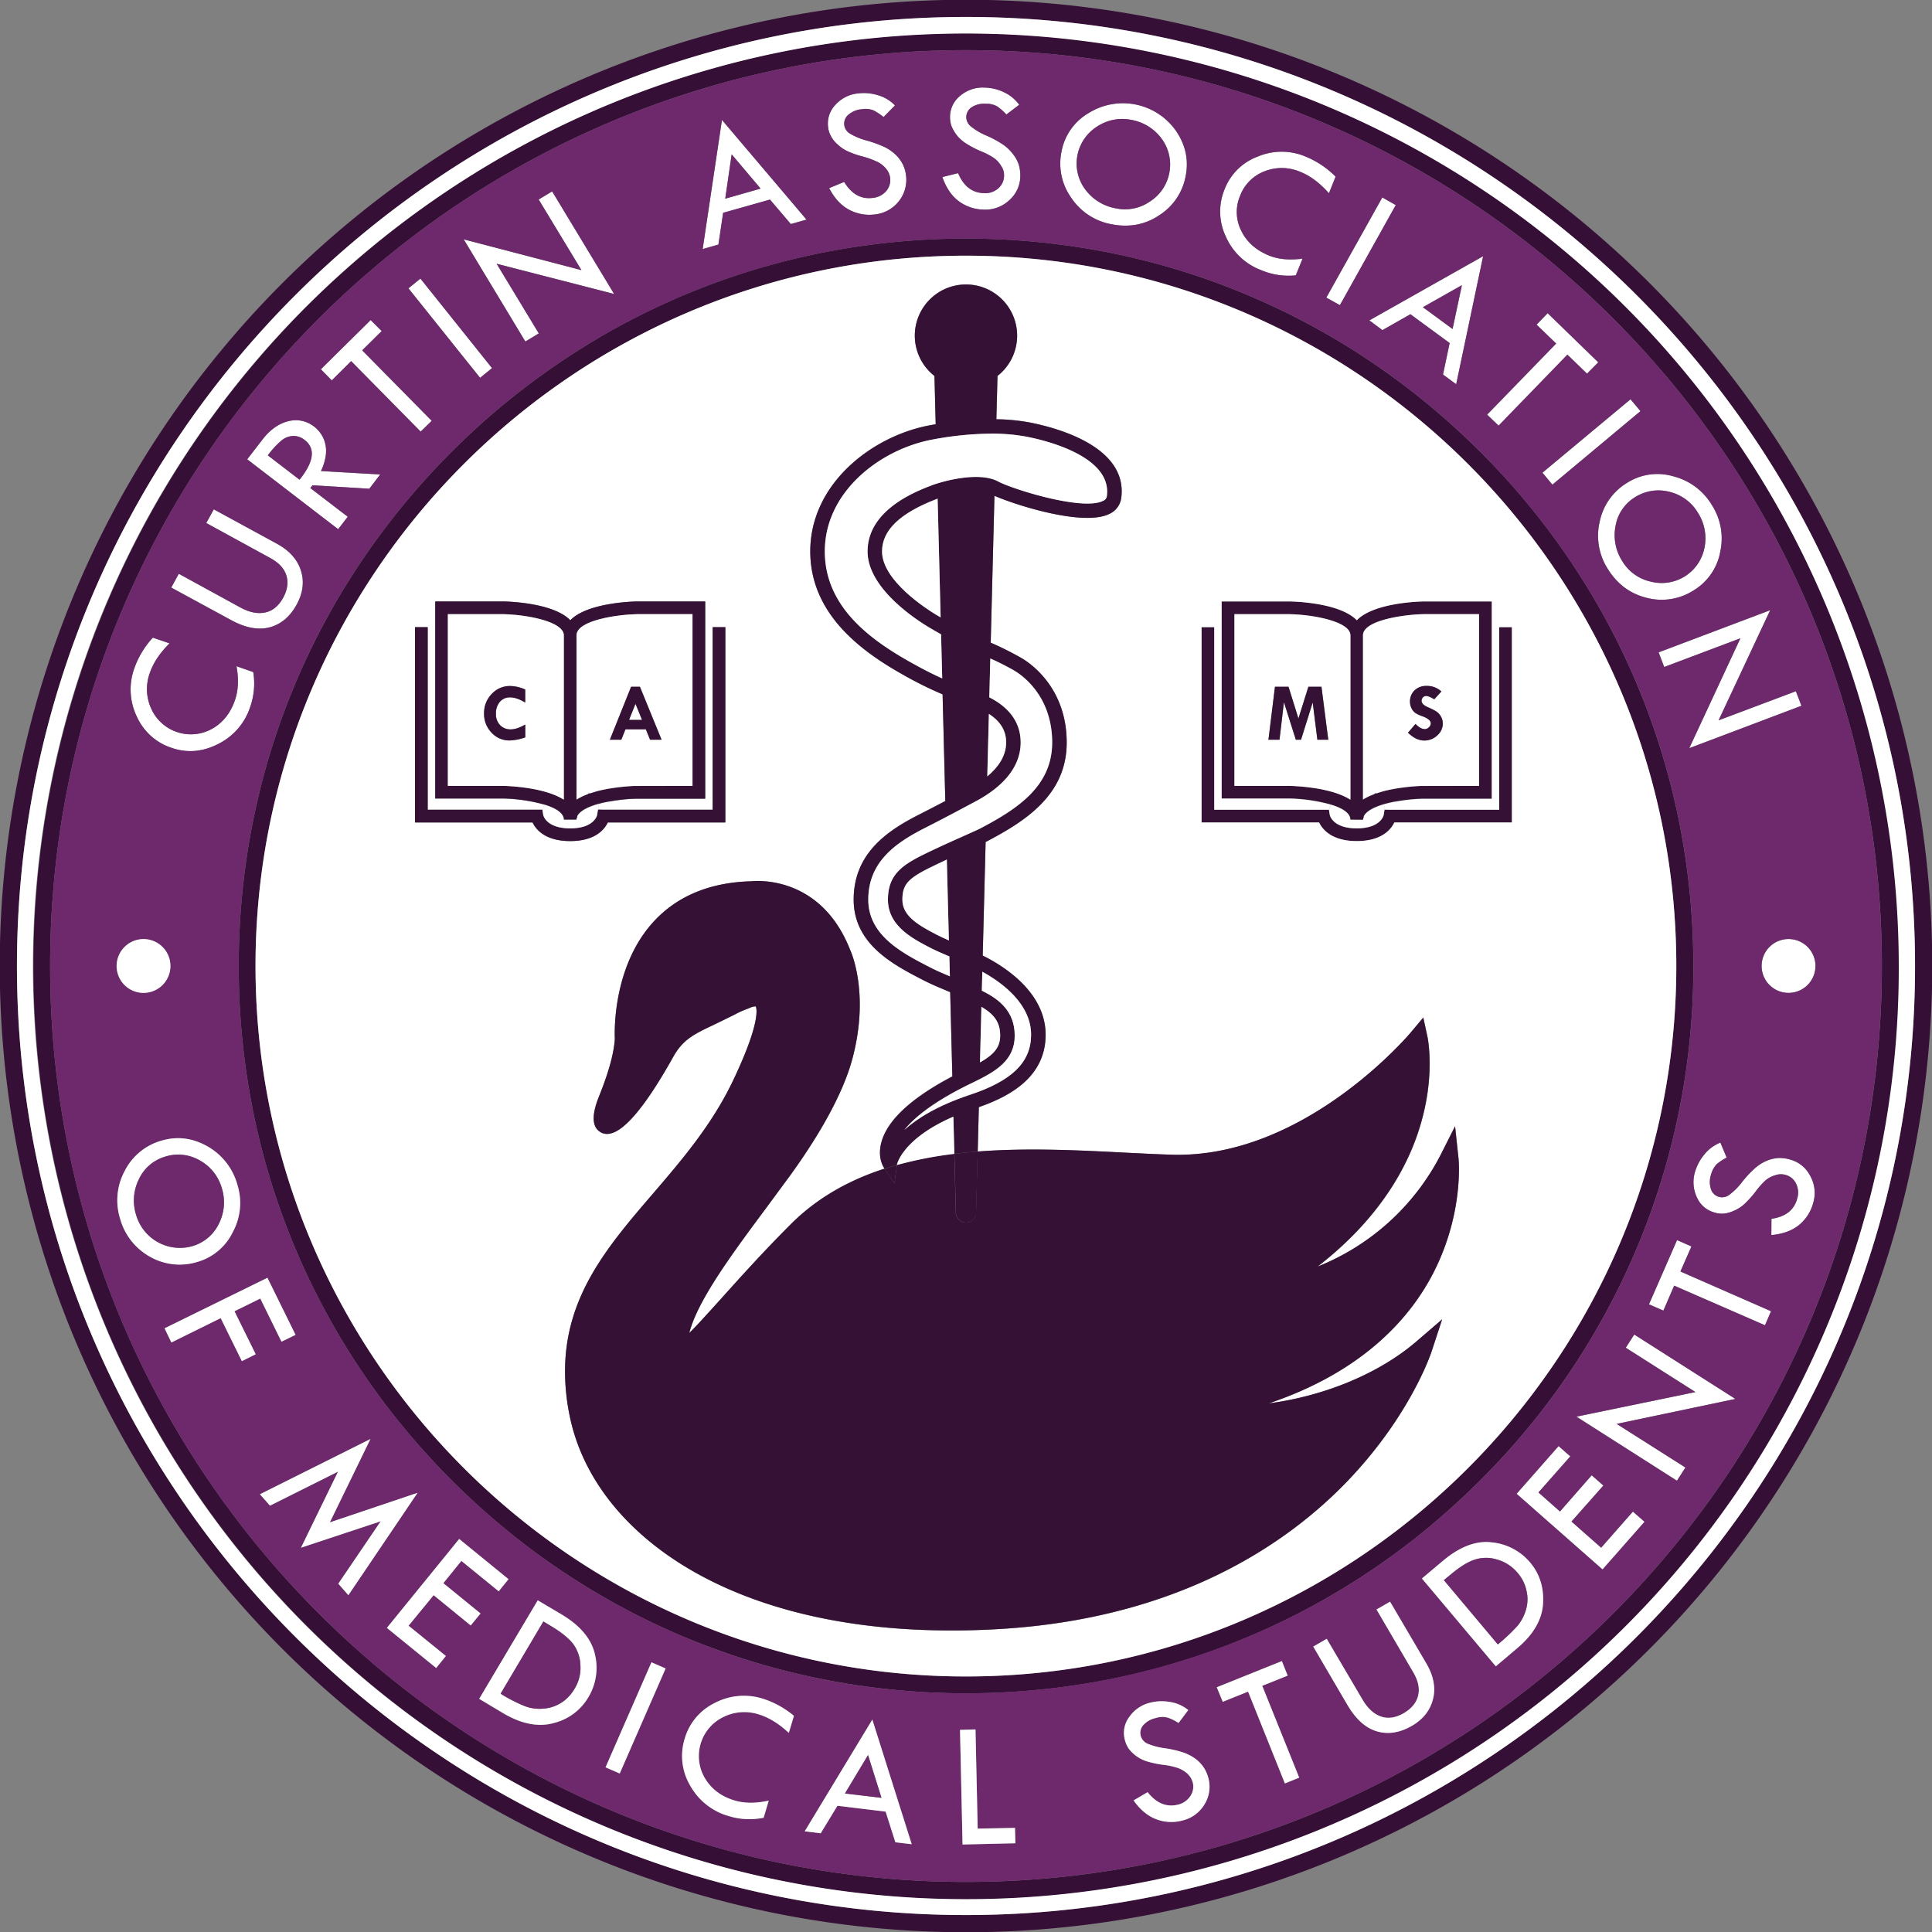 <svg id="Layer_1" data-name="Layer 1" xmlns="http://www.w3.org/2000/svg" viewBox="0 0 990.06 990.06"><rect x="0" y="0" width="990.06" height="990.06" fill="#808080" stroke="none"/><defs><style>.cls-1{fill:#fff;}.cls-2{fill:#360f37;}.cls-3{fill:#6d296c;}.cls-4{fill:#351235;}</style></defs><path class="cls-1" d="M134.76,349.38a36.42,36.42,0,0,1-1.56,17.82,32.38,32.38,0,0,1-16.32,19c-7.95,4.1-16,4.85-24.15,2A29.58,29.58,0,0,1,75,372a31.88,31.88,0,0,1-1.11-24.71,45.41,45.41,0,0,1,9.43-15.58l8.57,2.92c-5,5-8.32,10-10.06,15a24.18,24.18,0,0,0,.68,18.5,22.28,22.28,0,0,0,30.92,10.43c5.65-3.1,9.68-8.07,12-14.9,1.68-4.9,2-10.68.75-17.32Z" transform="translate(-4.97 -4.97)"/><path class="cls-1" d="M159.15,297.3c1.8,5.65,1.12,11.48-2.17,17.5s-7.95,10-13.78,11.61-12.54.31-20-3.79L92.73,306.05,96.58,299l31.66,17.32c4.72,2.55,8.94,3.36,12.72,2.49s6.83-3.36,9.07-7.45,2.79-7.89,1.67-11.55-3.85-6.46-8.13-8.82L110.67,273l3.85-7.07,32.4,17.69C153.26,287.12,157.35,291.59,159.15,297.3Z" transform="translate(-4.97 -4.97)"/><path class="cls-1" d="M199.81,248.13l-5.58,7.32-29.12-1.8L164,255.08l19.18,14.72-4.91,6.39-46.62-35.82,7.82-10.12c3.85-5,8.2-8.13,13.1-9.37a15.09,15.09,0,0,1,13.29,2.67,15.44,15.44,0,0,1,5.9,9.37c.8,3.85.06,8.38-2.3,13.47Zm-41.34,2.67c7.39-9.19,8.26-16,2.67-20.3a8.94,8.94,0,0,0-6.15-2.11,10,10,0,0,0-5.89,2.42,45.09,45.09,0,0,0-6.89,7.51Z" transform="translate(-4.97 -4.97)"/><polygon class="cls-1" points="185.6 179.53 221.23 215.66 215.58 221.18 179.95 185.05 170.01 194.92 164.43 189.21 189.94 164.01 195.59 169.66 185.6 179.53"/><polygon class="cls-1" points="215.45 142.78 252.14 188.65 246 193.62 209.31 147.74 215.45 142.78"/><polygon class="cls-1" points="282.94 98.08 314.72 150.66 254.5 135.14 276.11 170.84 269.22 175 237.62 122.66 297.96 138.43 276.04 102.24 282.94 98.08"/><path class="cls-1" d="M374.94,66.42l43.33,51.09-8.07,2.3-10.68-12.54-24,6.77-2.42,16.26-8.07,2.3Zm19.8,35.2L379.91,84.05l-3.29,22.72Z" transform="translate(-4.97 -4.97)"/><path class="cls-1" d="M469.3,95.17a16.47,16.47,0,0,1-3.79,13,18,18,0,0,1-12.16,6.65,22,22,0,0,1-13.41-2.49c-4-2.17-7.45-5.9-10.06-11l7.7-3.16c3.72,6.14,8.57,8.94,14.53,8.19A10.27,10.27,0,0,0,459,103a8.67,8.67,0,0,0,2.11-7,9,9,0,0,0-2.05-4.59A13.39,13.39,0,0,0,454.77,88a44.59,44.59,0,0,0-7.51-2.73,44.86,44.86,0,0,1-8-2.79,18.93,18.93,0,0,1-5-3.41,14.26,14.26,0,0,1-3.42-4.29A12,12,0,0,1,429.32,70a13.88,13.88,0,0,1,3.79-11.3,18.07,18.07,0,0,1,11.67-5.83,24.5,24.5,0,0,1,9.87.87A19.35,19.35,0,0,1,463.59,59l-5.84,5.89a30,30,0,0,0-5.15-3.41,11.52,11.52,0,0,0-6.14-.56,11.88,11.88,0,0,0-6.71,2.79,5.9,5.9,0,0,0,.81,9.69,33.14,33.14,0,0,0,8.5,3.54,60.92,60.92,0,0,1,9.25,3.41,22.12,22.12,0,0,1,5.71,4,18.36,18.36,0,0,1,3.67,5A16.5,16.5,0,0,1,469.3,95.17Z" transform="translate(-4.97 -4.97)"/><path class="cls-1" d="M527,89.27a19.64,19.64,0,0,1,.8,6,16.47,16.47,0,0,1-5.65,12.29,17.94,17.94,0,0,1-13,4.84,22.26,22.26,0,0,1-12.92-4.34c-3.72-2.8-6.45-6.89-8.38-12.36l8.07-2c2.8,6.64,7.2,10.11,13.23,10.24a10,10,0,0,0,7.32-2.42,8.65,8.65,0,0,0,3-6.52,8.36,8.36,0,0,0-1.42-4.84,13.8,13.8,0,0,0-3.67-4.1,36.28,36.28,0,0,0-7.07-3.72,56.18,56.18,0,0,1-7.52-4,19.37,19.37,0,0,1-4.53-4.09,20.72,20.72,0,0,1-2.73-4.72,14.15,14.15,0,0,1-.74-5,13.89,13.89,0,0,1,5.34-10.62,17.78,17.78,0,0,1,12.41-4.09,24,24,0,0,1,9.69,2.29,20,20,0,0,1,8,6.52l-6.58,5a28.41,28.41,0,0,0-4.59-4.1,11.09,11.09,0,0,0-6-1.42,11.62,11.62,0,0,0-7.08,1.73,6,6,0,0,0-2.85,5,6.09,6.09,0,0,0,2.23,4.78,32.29,32.29,0,0,0,7.89,4.72,52.05,52.05,0,0,1,8.75,4.72,21.64,21.64,0,0,1,5,4.78A17.93,17.93,0,0,1,527,89.27Z" transform="translate(-4.97 -4.97)"/><path class="cls-1" d="M607.55,72c5,7.26,6.64,15,5,23.22a30.28,30.28,0,0,1-13.66,20.17c-7.26,4.84-15.45,6.27-24.33,4.53a31.52,31.52,0,0,1-20.67-13.59A30.22,30.22,0,0,1,549,82.38,28.83,28.83,0,0,1,562.73,63a33.21,33.21,0,0,1,44.82,9ZM604.14,93.8a21.77,21.77,0,0,0-3.66-17.44,24.54,24.54,0,0,0-15.65-9.94,23.45,23.45,0,0,0-17.69,3.42,22.51,22.51,0,0,0-10,14.52,22.19,22.19,0,0,0,3.79,17.45,24.78,24.78,0,0,0,15.89,9.93,22.31,22.31,0,0,0,17.39-3.48A21.8,21.8,0,0,0,604.14,93.8Z" transform="translate(-4.97 -4.97)"/><path class="cls-1" d="M689.37,95.48,686,104c-4.72-5.28-9.5-8.88-14.47-10.86a24,24,0,0,0-18.5-.38,21.45,21.45,0,0,0-12.54,12.48,21.22,21.22,0,0,0,.5,17.88c2.79,5.84,7.57,10.06,14.22,12.79,4.84,2,10.55,2.48,17.26,1.61L669,146.07a35.8,35.8,0,0,1-17.57-2.61,32.19,32.19,0,0,1-18.25-17.25,29.85,29.85,0,0,1-.62-24.28,29,29,0,0,1,17.07-16.76,31.45,31.45,0,0,1,24.65.13A46.17,46.17,0,0,1,689.37,95.48Z" transform="translate(-4.97 -4.97)"/><polygon class="cls-1" points="715.26 105.09 686.64 156.37 679.68 152.52 708.37 101.18 715.26 105.09"/><path class="cls-1" d="M765,136.26,751.2,201.88l-6.76-5,3.41-16.14L727.74,166l-14.34,8.13-6.71-5Zm-15.65,37.31,4.78-22.47-20,11.3Z" transform="translate(-4.97 -4.97)"/><path class="cls-2" d="M956.13,307.31A495.16,495.16,0,0,1,43.87,692.69,495.16,495.16,0,0,1,956.13,307.31ZM986.34,500C986.34,231.83,768.17,13.66,500,13.66S13.66,231.83,13.66,500,231.83,986.34,500,986.34,986.34,768.17,986.34,500Z" transform="translate(-4.97 -4.97)"/><path class="cls-2" d="M940.48,313.93A478,478,0,0,1,162,838,478.06,478.06,0,1,1,940.48,313.93ZM969.35,500C969.35,241.18,758.78,30.67,500,30.67S30.65,241.18,30.65,500,241.22,969.37,500,969.37,969.35,758.79,969.35,500Z" transform="translate(-4.97 -4.97)"/><path class="cls-1" d="M932.66,607.63a17.73,17.73,0,0,1,1.49,13.78,21.74,21.74,0,0,1-7.45,11.49c-3.6,2.85-8.25,4.53-14,5l.06-8.32c7.14-1.06,11.55-4.41,13.17-10.25a10.54,10.54,0,0,0-.5-7.69,8.36,8.36,0,0,0-5.59-4.6,8.51,8.51,0,0,0-5.09.19,13.82,13.82,0,0,0-4.84,2.48,39.87,39.87,0,0,0-5.34,6,52.22,52.22,0,0,1-5.71,6.33,18.15,18.15,0,0,1-5.09,3.29,17,17,0,0,1-5.22,1.56,12.42,12.42,0,0,1-5-.56,13.63,13.63,0,0,1-9-7.76,18.21,18.21,0,0,1-.94-13.1,25.08,25.08,0,0,1,4.66-8.75,20.1,20.1,0,0,1,8.32-6.21l3.23,7.7a26.9,26.9,0,0,0-5.16,3.41,12.81,12.81,0,0,0-2.91,5.46,12,12,0,0,0,0,7.27,6,6,0,0,0,9.31,3,32.5,32.5,0,0,0,6.52-6.46,53.2,53.2,0,0,1,6.76-7.26,21.53,21.53,0,0,1,5.84-3.73,19.19,19.19,0,0,1,6-1.49,18.5,18.5,0,0,1,6,.75A16.31,16.31,0,0,1,932.66,607.63Z" transform="translate(-4.97 -4.97)"/><path class="cls-1" d="M921.55,486.2A13.79,13.79,0,1,1,907.71,500,13.83,13.83,0,0,1,921.55,486.2Z" transform="translate(-4.97 -4.97)"/><polygon class="cls-1" points="920.3 354.22 923.16 361.67 865.67 383.4 891.87 327.09 852.82 341.8 849.97 334.29 907.14 312.69 880.7 369.12 920.3 354.22"/><polygon class="cls-1" points="907.58 671.94 904.47 679.14 857.91 658.84 852.39 671.63 845 668.4 859.4 635.5 866.79 638.73 861.14 651.58 907.58 671.94"/><polygon class="cls-1" points="889.33 716.89 828.49 729.68 863.75 752.02 859.4 758.79 807.88 725.95 868.84 713.35 833.14 690.63 837.49 683.86 889.33 716.89"/><path class="cls-1" d="M882.32,263.9A31.59,31.59,0,0,1,886.47,288a29.24,29.24,0,0,1-13.53,19.5,30.31,30.31,0,0,1-24.09,3.85c-8.5-2.11-15.08-7-19.92-14.78a31.52,31.52,0,0,1-4.16-24.33,30.36,30.36,0,0,1,14.09-19.87,28.89,28.89,0,0,1,23.65-3.29A32.23,32.23,0,0,1,882.32,263.9Zm-3.92,21.91A24.23,24.23,0,0,0,875,267.62,23.24,23.24,0,0,0,860.46,257a22.42,22.42,0,0,0-17.5,2.67,21.51,21.51,0,0,0-10.06,14.65,24.52,24.52,0,0,0,3.48,18.31A22.55,22.55,0,0,0,850.84,303a22.33,22.33,0,0,0,27.56-17.2Z" transform="translate(-4.97 -4.97)"/><path class="cls-3" d="M875,267.62a24.23,24.23,0,0,1,3.41,18.19A22.33,22.33,0,0,1,850.84,303a22.55,22.55,0,0,1-14.46-10.37,24.52,24.52,0,0,1-3.48-18.31A21.51,21.51,0,0,1,843,259.68a22.42,22.42,0,0,1,17.5-2.67A23.24,23.24,0,0,1,875,267.62Z" transform="translate(-4.97 -4.97)"/><path class="cls-1" d="M500,13.66c268.17,0,486.34,218.17,486.34,486.34S768.17,986.34,500,986.34,13.66,768.17,13.66,500,231.83,13.66,500,13.66ZM978,500A478.15,478.15,0,0,0,59.52,313.93a478.17,478.17,0,0,0,881,372.17A474.7,474.7,0,0,0,978,500Z" transform="translate(-4.97 -4.97)"/><polygon class="cls-1" points="842.77 779.84 821.23 804.3 777.15 765.5 798.69 741.04 804.71 746.31 788.39 764.81 799.44 774.56 815.7 756 821.66 761.27 805.33 779.71 820.54 793.12 836.81 774.62 842.77 779.84"/><path class="cls-2" d="M763.53,236.46c70.4,70.4,109.19,164,109.19,263.53A370.32,370.32,0,0,1,763.53,763.57q-9.42,9.42-19.39,18.09-4,3.47-8,6.8c-1.36,1.11-2.72,2.22-4.09,3.31q-4.11,3.29-8.28,6.43t-8.44,6.18q-2.24,1.59-4.49,3.13c-1.36,1-2.73,1.87-4.11,2.79s-2.89,1.93-4.34,2.87-2.92,1.89-4.39,2.81a368.64,368.64,0,0,1-85,39.42h0c-4.33,1.36-8.67,2.65-13,3.86-2.19.61-4.38,1.19-6.58,1.76s-4.41,1.1-6.62,1.63h0q-4.43,1.05-8.87,2h0l-4.47.92a379.2,379.2,0,0,1-142.07.86q-5.16-1-10.28-2.06T410.72,862q-1.7-.4-3.39-.84-5.06-1.3-10.07-2.72h0q-6.67-1.9-13.28-4.06c-1.09-.35-2.19-.72-3.29-1.09s-2.4-.81-3.59-1.23l-3.58-1.27-2.2-.79-1.15-.43-2.75-1c-1-.38-2-.77-3-1.17h0q-2.13-.82-4.23-1.68L355.92,844c-1.4-.59-2.8-1.18-4.19-1.79s-2.77-1.21-4.16-1.83q-2.77-1.25-5.52-2.53h0q-7.85-3.68-15.53-7.73c-2.05-1.07-4.1-2.17-6.13-3.3s-4-2.26-6.05-3.41h0q-10.35-6-20.34-12.62c-.85-.56-1.69-1.13-2.54-1.71-.13-.08-.26-.16-.38-.25q-2.38-1.62-4.76-3.29-10.17-7.12-19.9-15-2.38-1.95-4.76-3.91L260,785.25l-1.62-1.38-2.82-2.43q-9.81-8.58-19.12-17.87C166,693.18,127.31,599.56,127.31,500S166,306.86,236.44,236.46q12.87-12.87,26.75-24.34c.77-.64,1.55-1.28,2.33-1.9q2.33-1.89,4.67-3.73c.78-.62,1.57-1.23,2.36-1.84q4.72-3.66,9.55-7.15c1.08-.78,2.15-1.55,3.23-2.31.92-.67,1.85-1.32,2.78-1.95l2.81-1.92c.93-.64,1.87-1.27,2.81-1.9s1.88-1.26,2.83-1.87l3.8-2.45q1.9-1.22,3.82-2.4c1.28-.8,2.56-1.59,3.85-2.35L311.9,178a2.28,2.28,0,0,1,.3-.17c1.08-.65,2.16-1.27,3.25-1.88,1.29-.75,2.59-1.49,3.9-2.2.2-.12.39-.23.59-.33,1.09-.61,2.19-1.21,3.29-1.79.37-.22.75-.42,1.12-.61s.95-.52,1.43-.76,1-.5,1.43-.75a1.16,1.16,0,0,1,.27-.14c.47-.26.94-.51,1.41-.74a1.59,1.59,0,0,1,.29-.15l2.47-1.27q2-1,4-2c.91-.45,1.83-.9,2.75-1.33.54-.27,1.09-.54,1.64-.79,1-.49,2-1,3.07-1.44l1.46-.68c.86-.39,1.72-.79,2.59-1.17s1.49-.68,2.24-1,1.45-.65,2.18-1l.07,0q2.22-1,4.45-1.9,10.2-4.26,20.65-7.92,5.22-1.83,10.5-3.49h0q5-1.56,10-3c1.12-.32,2.24-.64,3.36-.94q3.34-.92,6.72-1.78h0q3.38-.85,6.76-1.66,5.1-1.2,10.23-2.25c2.28-.47,4.57-.91,6.86-1.34a378.64,378.64,0,0,1,142.07.86c1.49.3,3,.6,4.47.92h0q4.44.94,8.87,2h0l3.32.8c2.21.55,4.4,1.12,6.59,1.7l3.3.89q3.27.92,6.53,1.88c2.18.64,4.35,1.31,6.51,2h0q2.64.84,5.26,1.71,5.24,1.75,10.42,3.65t10.32,4c2.57,1,5.13,2.1,7.68,3.19.67.28,1.33.56,2,.86l3.2,1.4c1.23.56,2.46,1.11,3.68,1.68l1,.47c1.25.58,2.51,1.16,3.75,1.76,1.41.67,2.8,1.35,4.2,2h0l4.16,2.09c1.38.71,2.77,1.42,4.14,2.14q4.14,2.17,8.21,4.44l4.07,2.3q4.05,2.32,8.05,4.76,2,1.22,4,2.46c2.64,1.65,5.27,3.35,7.88,5.07l3.9,2.61,3.87,2.67,3.77,2.66.24.17,3.64,2.65q3.78,2.79,7.52,5.69t7.17,5.7q2,1.59,3.88,3.21,3.18,2.67,6.32,5.4l2.34,2.07q2.32,2.09,4.63,4.2l2.3,2.13q2.28,2.15,4.54,4.33h0Q761.3,234.24,763.53,236.46ZM864,500c0-200.71-163.33-364-364-364S135.91,299.28,135.91,500,299.24,864.08,500,864.08,864,700.75,864,500Z" transform="translate(-4.97 -4.97)"/><polygon class="cls-1" points="835.57 204.61 840.66 210.69 795.53 248.37 790.43 242.23 835.57 204.61"/><path class="cls-3" d="M500,30.67c258.75,0,469.32,210.51,469.32,469.32S758.78,969.37,500,969.37,30.65,758.79,30.65,500,241.22,30.67,500,30.67ZM934.15,621.41a17.73,17.73,0,0,0-1.49-13.78,16.31,16.31,0,0,0-10.49-8.5,18.5,18.5,0,0,0-6-.75,19.19,19.19,0,0,0-6,1.49,21.53,21.53,0,0,0-5.84,3.73,53.2,53.2,0,0,0-6.76,7.26,32.5,32.5,0,0,1-6.52,6.46,6,6,0,0,1-9.31-3,12,12,0,0,1,0-7.27,12.81,12.81,0,0,1,2.91-5.46,26.9,26.9,0,0,1,5.16-3.41l-3.23-7.7a20.1,20.1,0,0,0-8.32,6.21,25.08,25.08,0,0,0-4.66,8.75,18.21,18.21,0,0,0,.94,13.1,13.63,13.63,0,0,0,9,7.76,12.42,12.42,0,0,0,5,.56,17,17,0,0,0,5.22-1.56,18.15,18.15,0,0,0,5.09-3.29,52.22,52.22,0,0,0,5.71-6.33,39.87,39.87,0,0,1,5.34-6,13.82,13.82,0,0,1,4.84-2.48,8.51,8.51,0,0,1,5.09-.19,8.36,8.36,0,0,1,5.59,4.6,10.54,10.54,0,0,1,.5,7.69c-1.62,5.84-6,9.19-13.17,10.25l-.06,8.32c5.78-.5,10.43-2.18,14-5A21.74,21.74,0,0,0,934.15,621.41ZM935.33,500a13.81,13.81,0,1,0-13.78,13.78A13.83,13.83,0,0,0,935.33,500Zm-7.2-133.35-2.86-7.45-39.6,14.9,26.44-56.43-57.17,21.6,2.85,7.51,39.05-14.71-26.2,56.31ZM909.44,684.11l3.11-7.2-46.44-20.36,5.65-12.85-7.39-3.23L850,673.37l7.39,3.23,5.52-12.79Zm-76,50.54,60.84-12.79-51.84-33-4.35,6.77,35.7,22.72-61,12.6,51.52,32.84,4.35-6.77Zm53-446.67a31.59,31.59,0,0,0-4.15-24.08,32.23,32.23,0,0,0-19.81-14.84,28.89,28.89,0,0,0-23.65,3.29,30.36,30.36,0,0,0-14.09,19.87,31.52,31.52,0,0,0,4.16,24.33c4.84,7.76,11.42,12.67,19.92,14.78a30.31,30.31,0,0,0,24.09-3.85A29.24,29.24,0,0,0,886.47,288ZM826.2,809.27l21.54-24.46-6-5.22-16.27,18.5L810.3,784.68l16.33-18.44-6-5.27-16.26,18.56-11-9.75,16.32-18.5-6-5.27-21.54,24.46ZM872.76,500c0-99.58-38.8-193.13-109.2-263.53-1.48-1.48-3-3-4.49-4.41h0q-2.26-2.19-4.54-4.33l-2.3-2.13c-1.53-1.43-3.08-2.82-4.63-4.2l-2.34-2.07q-3.13-2.73-6.32-5.4-1.93-1.62-3.88-3.21-3.56-2.91-7.17-5.7t-7.52-5.69c-1.2-.9-2.42-1.78-3.64-2.65l-.24-.17q-1.87-1.35-3.77-2.66t-3.87-2.67q-2-1.33-3.9-2.61-3.9-2.61-7.88-5.07-2-1.26-4-2.46-4-2.43-8.05-4.76c-1.35-.78-2.7-1.55-4.07-2.3q-4.08-2.28-8.21-4.44-2.06-1.09-4.14-2.14t-4.16-2.09h0q-2.1-1-4.2-2c-1.24-.6-2.5-1.18-3.75-1.76l-1-.47c-1.22-.57-2.45-1.12-3.68-1.68l-3.2-1.4c-.66-.3-1.32-.58-2-.86-2.55-1.09-5.11-2.16-7.68-3.19q-5.13-2.06-10.32-4t-10.42-3.65q-2.62-.87-5.26-1.71h0c-2.16-.68-4.33-1.35-6.51-2s-4.35-1.28-6.53-1.88l-3.3-.89c-2.19-.59-4.39-1.15-6.59-1.7l-3.32-.8h0c-2.94-.7-5.9-1.37-8.87-2h0c-1.49-.32-3-.62-4.47-.92a378.64,378.64,0,0,0-142.07-.86c-2.29.43-4.58.87-6.86,1.34q-5.13,1-10.23,2.25-3.39.81-6.76,1.66h0q-3.37.87-6.72,1.78c-1.12.3-2.24.62-3.36.94q-5,1.42-10,3h0Q382,146.2,376.77,148q-10.44,3.64-20.65,7.92-2.24.93-4.45,1.9l-.07,0c-.73.31-1.46.63-2.18,1s-1.5.65-2.24,1-1.73.78-2.59,1.17l-1.46.68c-1,.47-2.05.95-3.07,1.44-.55.25-1.1.52-1.64.79-.92.43-1.84.88-2.75,1.33q-2,1-4,2l-2.47,1.27a1.59,1.59,0,0,0-.29.15c-.47.23-.94.48-1.41.74a1.16,1.16,0,0,0-.27.14c-.48.25-1,.49-1.43.75s-1,.5-1.43.76-.75.39-1.12.61c-1.1.58-2.2,1.18-3.29,1.79-.2.1-.39.21-.59.33-1.31.71-2.61,1.45-3.9,2.2-1.09.61-2.17,1.23-3.25,1.88a2.28,2.28,0,0,0-.3.17L308,180.35c-1.29.76-2.57,1.55-3.85,2.35s-2.55,1.59-3.82,2.4l-3.8,2.45c-.95.61-1.89,1.23-2.83,1.87s-1.88,1.26-2.81,1.9l-2.81,1.92c-.93.63-1.86,1.28-2.78,1.95-1.08.76-2.15,1.53-3.23,2.31q-4.83,3.47-9.55,7.15c-.79.61-1.58,1.22-2.36,1.84q-2.34,1.84-4.67,3.73c-.78.62-1.56,1.26-2.33,1.9q-13.89,11.43-26.78,24.34C166,306.86,127.28,400.41,127.28,500S166,693.18,236.41,763.57q9.32,9.31,19.15,17.87l2.82,2.43,1.62,1.38,1.64,1.37q2.37,2,4.76,3.91,9.72,7.86,19.9,15,2.37,1.66,4.76,3.29c.12.09.25.17.38.25.85.58,1.69,1.15,2.54,1.71q10,6.66,20.34,12.62h0q3,1.73,6.05,3.41c2,1.13,4.08,2.23,6.13,3.3q7.68,4,15.53,7.73h0q2.74,1.29,5.52,2.53c1.39.62,2.77,1.23,4.16,1.83s2.79,1.2,4.19,1.79l4.21,1.73q2.1.85,4.23,1.68h0c1,.4,2,.79,3,1.17l2.75,1,1.15.43,2.2.79,3.58,1.27c1.19.42,2.39.83,3.59,1.23s2.2.74,3.29,1.09q6.6,2.16,13.28,4.06h0q5,1.44,10.07,2.72,1.69.44,3.39.84,5.07,1.25,10.19,2.34t10.28,2.06a379.2,379.2,0,0,0,142.07-.86c1.49-.3,3-.6,4.47-.92h0q4.44-.95,8.87-2h0q3.32-.79,6.62-1.63c2.2-.57,4.39-1.15,6.58-1.76,4.38-1.21,8.72-2.5,13-3.86h0A368.64,368.64,0,0,0,698,816q2.2-1.38,4.39-2.81t4.34-2.87c1.38-.92,2.75-1.84,4.11-2.79s3-2.07,4.49-3.13q4.26-3,8.44-6.18t8.28-6.43c1.37-1.09,2.74-2.19,4.09-3.31q4.06-3.32,8-6.8,10-8.64,19.42-18.09A370.33,370.33,0,0,0,872.76,500ZM845.63,215.66l-5.09-6.08L795.4,247.2l5.1,6.14Zm-27.38-19.3,5.65-5.72-25.83-25.08-5.58,5.78,10,9.68-35.38,36.44,5.77,5.53,35.26-36.38ZM795.71,826.83c.5-8.19-1.67-15.27-6.64-21.17a29.26,29.26,0,0,0-19.49-10.24c-8.07-1-16.39,2.11-25,9.31l-10.92,9.19,37.86,45,10.93-9.25C790.75,842.66,795.16,835.09,795.71,826.83ZM751.2,201.88,765,136.26l-58.3,32.9,6.71,5L727.74,166l20.11,14.77-3.41,16.14ZM739.35,875.57c1.42-5.78.25-11.8-3.36-18l-18.68-31.84-6.95,4,18.93,32.34c2.48,4.23,3.29,8.2,2.42,11.8s-3.35,6.64-7.39,9-7.94,3-11.61,1.74-6.89-4.16-9.56-8.75l-18.31-31.11-6.89,4,17.57,30c4.34,7.39,9.43,11.86,15.21,13.48s11.73.68,17.75-2.86S738,881.34,739.35,875.57ZM691.61,161.34l28.62-51.28-6.89-3.91-28.69,51.34ZM686,104l3.41-8.5A46.17,46.17,0,0,0,674.23,85.3a31.45,31.45,0,0,0-24.65-.13,29,29,0,0,0-17.07,16.76,29.85,29.85,0,0,0,.62,24.28,32.19,32.19,0,0,0,18.25,17.25A35.8,35.8,0,0,0,669,146.07l3.48-8.57c-6.71.87-12.42.38-17.26-1.61-6.65-2.73-11.43-6.95-14.22-12.79a21.22,21.22,0,0,1-.5-17.88A21.45,21.45,0,0,1,653,92.74a24,24,0,0,1,18.5.38C676.46,95.1,681.24,98.7,686,104ZM670.75,915.92l-18.94-47.06,13-5.21-3-7.45-33.34,13.41,3.05,7.45,13-5.22,18.87,47.06Zm-48.61,13.84a17.14,17.14,0,0,0,2.11-13.47,18.82,18.82,0,0,0-2.42-5.46,17.83,17.83,0,0,0-4.22-4.47,23.83,23.83,0,0,0-6.15-3.23,53.66,53.66,0,0,0-9.68-2.24,35.21,35.21,0,0,1-8.88-2.35,6.21,6.21,0,0,1-3.41-4,5.94,5.94,0,0,1,1.36-5.53,11.82,11.82,0,0,1,6.34-3.6,10.66,10.66,0,0,1,6.2-.18,23.2,23.2,0,0,1,5.47,2.73l5-6.64a19.84,19.84,0,0,0-9.49-4.16,24.05,24.05,0,0,0-9.94.37,18,18,0,0,0-10.8,7.33,13.51,13.51,0,0,0-2.29,11.67,14.05,14.05,0,0,0,2,4.59,19.4,19.4,0,0,0,3.91,3.79,18.82,18.82,0,0,0,5.47,2.73,53.32,53.32,0,0,0,8.25,1.74,35.64,35.64,0,0,1,7.83,1.73,14.11,14.11,0,0,1,4.71,2.92,9.69,9.69,0,0,1,2.61,4.29,8.54,8.54,0,0,1-1.24,7.14,10.26,10.26,0,0,1-6.33,4.34c-5.84,1.43-11-.68-15.52-6.39l-7.2,4.22c3.29,4.65,7.07,7.88,11.42,9.56a21.55,21.55,0,0,0,13.6.74A17.91,17.91,0,0,0,622.14,929.76ZM612.58,95.17c1.61-8.26-.06-16-5-23.22a33.21,33.21,0,0,0-44.82-9A28.83,28.83,0,0,0,549,82.38a30.22,30.22,0,0,0,4.91,23.9,31.52,31.52,0,0,0,20.67,13.59c8.88,1.74,17.07.31,24.33-4.53A30.28,30.28,0,0,0,612.58,95.17Zm-84.74.12a19.64,19.64,0,0,0-.8-6,17.93,17.93,0,0,0-3-5.4,21.64,21.64,0,0,0-5-4.78,52.05,52.05,0,0,0-8.75-4.72,32.29,32.29,0,0,1-7.89-4.72,6.09,6.09,0,0,1-2.23-4.78,6,6,0,0,1,2.85-5,11.62,11.62,0,0,1,7.08-1.73,11.09,11.09,0,0,1,6,1.42,28.41,28.41,0,0,1,4.59,4.1l6.58-5a20,20,0,0,0-8-6.52,24,24,0,0,0-9.69-2.29,17.78,17.78,0,0,0-12.41,4.09,13.89,13.89,0,0,0-5.34,10.62,14.15,14.15,0,0,0,.74,5,20.72,20.72,0,0,0,2.73,4.72,19.37,19.37,0,0,0,4.53,4.09,56.18,56.18,0,0,0,7.52,4A36.28,36.28,0,0,1,514.43,86a13.8,13.8,0,0,1,3.67,4.1A8.36,8.36,0,0,1,519.52,95a8.65,8.65,0,0,1-3,6.52,10,10,0,0,1-7.32,2.42c-6-.13-10.43-3.6-13.23-10.24l-8.07,2c1.93,5.47,4.66,9.56,8.38,12.36a22.26,22.26,0,0,0,12.92,4.34,17.94,17.94,0,0,0,13-4.84A16.47,16.47,0,0,0,527.84,95.29ZM525.3,949.56l-.19-7.88-19.12.37-1.12-50.84-7.94.25,1.3,58.73Zm-53.08.5L452,886.18,417.4,943.42l8.2,1,8.56-14.09,24.71,3,5,15.71ZM465.51,108.2a18.11,18.11,0,0,0,2.18-18.87,18.36,18.36,0,0,0-3.67-5,22.12,22.12,0,0,0-5.71-4A60.92,60.92,0,0,0,449.06,77a33.14,33.14,0,0,1-8.5-3.54,5.9,5.9,0,0,1-.81-9.69A11.88,11.88,0,0,1,446.46,61a11.52,11.52,0,0,1,6.14.56,30,30,0,0,1,5.15,3.41L463.59,59a19.35,19.35,0,0,0-8.94-5.34,24.5,24.5,0,0,0-9.87-.87,18.07,18.07,0,0,0-11.67,5.83A13.88,13.88,0,0,0,429.32,70a12,12,0,0,0,1.49,4.78A14.26,14.26,0,0,0,434.23,79a18.93,18.93,0,0,0,5,3.41,44.86,44.86,0,0,0,8,2.79A44.59,44.59,0,0,1,454.77,88a13.39,13.39,0,0,1,4.29,3.48A9,9,0,0,1,461.11,96a8.67,8.67,0,0,1-2.11,7,10.27,10.27,0,0,1-6.89,3.41c-6,.75-10.81-2.05-14.53-8.19l-7.7,3.16c2.61,5.09,6,8.82,10.06,11a22,22,0,0,0,13.41,2.49A18,18,0,0,0,465.51,108.2Zm-47.24,9.31L374.94,66.42l-9.87,66.18,8.07-2.3L375.56,114l24-6.77,10.68,12.54ZM409.21,893l2.61-8.75a47.32,47.32,0,0,0-16-8.82,32.18,32.18,0,0,0-24.58,2.24,29.37,29.37,0,0,0-15.4,18.37,29.74,29.74,0,0,0,2.92,24.09,32.77,32.77,0,0,0,19.8,15.52,36,36,0,0,0,17.76.81l2.6-8.76c-6.51,1.43-12.29,1.43-17.25,0-7-2.05-12-5.83-15.4-11.42A22.23,22.23,0,0,1,375.38,885a24.07,24.07,0,0,1,18.37-1.49Q401.48,885.83,409.21,893Zm-86.66,20.8L346.07,860l-7.26-3.16-23.53,53.82Zm-2.86-758.18-31.78-52.58-6.9,4.16,21.92,36.19-60.34-15.77L274.19,180l6.89-4.16-21.61-35.7Zm-13.16,719a29.15,29.15,0,0,0,3.35-21.72c-1.74-7.95-7.39-14.78-17.07-20.55l-12.29-7.26-30,50.47L262.89,883c9.31,5.47,18,7.2,25.88,5A28.42,28.42,0,0,0,306.53,874.63Zm-46-54.19,5-6.21-25.27-20.61-37.06,45.57,25.27,20.55,5-6.15-19.12-15.52,12.85-15.64,19,15.52,5-6.15-19.06-15.52,9.25-11.42Zm-3.42-626.82-36.69-45.87-6.14,5L251,198.59Zm-30.91,27L190.57,184.5l10-9.87L194.91,169l-25.51,25.2,5.58,5.71,9.94-9.87,35.63,36.13Zm-42.71,601.8L218.94,770,174,785.12l20.8-42.71-56.62,28.3,5.15,5.84,34.89-17.45-19,39,40.84-13.53-21.72,32Zm10.74-567,5.58-7.32-30.35-1.74c2.36-5.09,3.1-9.62,2.3-13.47a15.44,15.44,0,0,0-5.9-9.37,15.09,15.09,0,0,0-13.29-2.67c-4.9,1.24-9.25,4.4-13.1,9.37l-7.82,10.12,46.62,35.82,4.91-6.39L164,255.08l1.11-1.43ZM157,314.8c3.29-6,4-11.85,2.17-17.5s-5.89-10.18-12.23-13.66L114.52,266,110.67,273,143.57,291c4.28,2.36,7,5.28,8.13,8.82s.62,7.45-1.67,11.55-5.28,6.64-9.07,7.45-8,.06-12.72-2.49L96.58,299l-3.85,7.08,30.48,16.57c7.45,4.1,14.15,5.34,20,3.79S153.63,321,157,314.8ZM156.42,689,142,659.78,89.31,685.66l3.48,7.27,25.27-12.48,10.86,22L136,699l-10.87-22,13.23-6.52,10.86,22.1ZM133.2,367.2a36.42,36.42,0,0,0,1.56-17.82l-8.63-3c1.24,6.64.93,12.42-.75,17.32-2.3,6.83-6.33,11.8-12,14.9a22.28,22.28,0,0,1-30.92-10.43,24.18,24.18,0,0,1-.68-18.5c1.74-5,5-10,10.06-15l-8.57-2.92a45.41,45.41,0,0,0-9.43,15.58A31.88,31.88,0,0,0,75,372a29.58,29.58,0,0,0,17.76,16.14c8.13,2.86,16.2,2.11,24.15-2A32.38,32.38,0,0,0,133.2,367.2Zm-8.94,269.17a31.23,31.23,0,0,0,2.36-24.27,32.5,32.5,0,0,0-15.21-19.62c-7.63-4.34-15.52-5.4-23.65-3A30.3,30.3,0,0,0,68.89,605a31.65,31.65,0,0,0-2.36,24.59A32,32,0,0,0,81.86,649a30.72,30.72,0,0,0,24.28,2.61A29.07,29.07,0,0,0,124.26,636.37ZM92.29,500a13.78,13.78,0,1,0-13.78,13.78A13.83,13.83,0,0,0,92.29,500Z" transform="translate(-4.97 -4.97)"/><polygon class="cls-1" points="818.93 185.67 813.28 191.39 803.22 181.64 767.96 218.02 762.19 212.49 797.57 176.05 787.52 166.37 793.1 160.59 818.93 185.67"/><path class="cls-1" d="M789.07,805.66c5,5.9,7.14,13,6.64,21.17s-5,15.83-13.28,22.79l-10.93,9.25-37.86-45,10.92-9.19c8.63-7.2,17-10.36,25-9.31A29.26,29.26,0,0,1,789.07,805.66ZM787,829.81a18.75,18.75,0,0,0,.25-9.62,20.23,20.23,0,0,0-4.47-9.12,21.27,21.27,0,0,0-10.86-7,18.8,18.8,0,0,0-11.74.31c-3.53,1.24-7.63,3.91-12.16,7.76l-3.11,2.55,27.63,32.9.37-.25a95.26,95.26,0,0,0,9.81-9.31A23.27,23.27,0,0,0,787,829.81Z" transform="translate(-4.97 -4.97)"/><path class="cls-3" d="M787.21,820.19a18.75,18.75,0,0,1-.25,9.62,23.27,23.27,0,0,1-4.28,8.26,95.26,95.26,0,0,1-9.81,9.31l-.37.25-27.63-32.9,3.11-2.55c4.53-3.85,8.63-6.52,12.16-7.76a18.8,18.8,0,0,1,11.74-.31,21.27,21.27,0,0,1,10.86,7A20.23,20.23,0,0,1,787.21,820.19Z" transform="translate(-4.97 -4.97)"/><path class="cls-4" d="M779.75,326.35V426.44H719.51c-1.73,3.63-6.53,9.55-19.28,9.55s-17.55-5.92-19.29-9.55H620.71V326.35h6.51v93.58H686l.45,2.73c.05.21,1.57,6.82,13.8,6.82s13.75-6.61,13.8-6.89l.46-2.72h.08l2.67.06h56V326.35Z" transform="translate(-4.97 -4.97)"/><path class="cls-4" d="M769.43,313.18V414.23h-35s-.32,0-.87,0l-1.65.08-.27,0-.35,0c-1.71.12-3.43.28-5.12.47l-1.64.21-.75.1-.64.09-1.57.25-.46.08-.42.07-.75.14-.3,0-.52.1-.74.16-1.13.24c-.45.11-.89.21-1.33.33l-.6.15-.71.19-.74.22-.4.12-.6.19-.4.13-.38.13h0l-.37.13-.53.19-.55.22-.52.21c-.37.16-.74.32-1.09.49l-.9.46c-.32.17-.63.34-.92.52l-.34.21-.44.3-.23.17-.09.07-.36.28-.19.16-.41.37-.23.24-.18.19c-.1.11-.19.23-.28.34l-.12.17-.17.24-.07.11-.15.27-.09.2v.74l-.31.31-.07.67v.06l-6.51-.05c0-3.5-4.3-6-9.93-7.73a86.09,86.09,0,0,0-21.1-3.12H631V313.18h35c3.15.06,25.7.82,34.23,9.64,8.52-8.82,31.06-9.58,34.16-9.64Zm-6.52,94.53v-88H734.45c-10.06.21-31,3.14-31,10.86v84.13l.32-.2c.4-.25.82-.48,1.25-.71s.77-.41,1.18-.6.89-.41,1.37-.61l.62-.26.65-.25.39-.15.44-.43h.81l.39-.12.68-.22L712,411l1.66-.47.66-.16c.44-.12.95-.24,1.46-.36l1.22-.26.77-.16.66-.13.3-.06.81-.15.42-.07.55-.09,1.64-.26.69-.1.77-.1,1.77-.23c1.81-.21,3.64-.37,5.46-.5l2.38-.13,1.14,0ZM697,414.77V330.55c0-7-18.52-10.6-31-10.86h-28.4v88H666C668.81,407.77,687,408.39,697,414.77Z" transform="translate(-4.97 -4.97)"/><path class="cls-1" d="M762.91,319.69v88H734.4l-1.14,0-2.38.13c-1.82.13-3.65.29-5.46.5l-1.77.23-.77.1-.69.1-1.64.26-.55.09-.42.07-.81.15-.3.06-.66.13-.77.16-1.22.26c-.51.12-1,.24-1.46.36l-.66.16L712,411l-.46.14-.68.22-.39.12h-.81l-.44.43-.39.15-.65.25-.62.26c-.48.2-1,.41-1.37.61s-.8.39-1.18.6-.85.46-1.25.71l-.32.2V330.55c0-7.72,20.91-10.65,31-10.86ZM741.5,381.84a8,8,0,0,0,2.83-6.08,7.13,7.13,0,0,0-.92-3.54,7.48,7.48,0,0,0-2.29-2.55,25.56,25.56,0,0,0-4-2.06c-2.43-1-3.64-2.13-3.64-3.47a2.47,2.47,0,0,1,.7-1.75,2.24,2.24,0,0,1,1.68-.73c.84,0,2.22.57,4.13,1.7l3.64-4a10.71,10.71,0,0,0-7.56-2.84,8.55,8.55,0,0,0-6.17,2.26,7.75,7.75,0,0,0-2.35,5.87,7.39,7.39,0,0,0,.73,3.19,6.28,6.28,0,0,0,1.81,2.38A14.86,14.86,0,0,0,733.7,372q4.49,1.62,4.49,3.75a2.73,2.73,0,0,1-1,2,2.87,2.87,0,0,1-2,.94c-1.5,0-3.12-.89-4.84-2.66l-3.84,4.48q4.11,4,8.33,4A9.54,9.54,0,0,0,741.5,381.84Z" transform="translate(-4.97 -4.97)"/><path class="cls-1" d="M500,136c200.7,0,364,163.33,364,364S700.7,864.08,500,864.08,135.91,700.75,135.91,500,299.24,136,500,136ZM779.75,426.44V326.35h-6.52v93.58h-56l-2.67-.06.06-2.86.71-.19.6-.15c.44-.12.88-.22,1.33-.33l1.13-.24.74-.16.52-.1.3,0,.75-.14.42-.07.46-.08,1.57-.25.64-.09.75-.1,1.64-.21c1.69-.19,3.41-.35,5.12-.47l.35,0,.27,0,1.65-.08c.55,0,.87,0,.87,0h35V313.18h-35c-3.1.06-25.64.82-34.16,9.64-8.53-8.82-31.08-9.58-34.23-9.64H631V414.23h34.91a86.09,86.09,0,0,1,21.1,3.12L686,419.93H627.22V326.35h-6.51V426.44h60.23c1.74,3.63,6.53,9.55,19.29,9.55s17.55-5.92,19.28-9.55ZM739.47,657.32c15.59-30.4,13-57.61,12.92-58.72l-1.7-16.44-7.44,14.75a121.46,121.46,0,0,1-63,57.15c32.29-25,46.32-51.74,52.32-71.37,8.16-26.36,4.11-45.74,3.92-46.59l-2.09-9.65L728,534.08c-.53.65-54.87,65.24-123.31,62.63-7.24-.26-14.61-.65-22.44-1-24-1.23-50.43-2.61-76.24-.6l.58-22.76c15.17-5.32,33.91-14.95,34.22-36.6.28-20.64-18.54-33.8-29.79-39.8-.83-.44-1.63-.84-2.45-1.25l1.49-58.22.45-.22c19.88-10.46,41.1-23.87,41.1-50.72,0-27.14-17.4-39.82-22.73-43.06a164.43,164.43,0,0,0-16.21-8.14L514.58,259c9.94,4.43,45.68,16.07,59.06,9.21a10.42,10.42,0,0,0,5.92-8.13c3.55-27.15-35.65-36.55-47.75-38.79a100.69,100.69,0,0,0-16.23-1.53l.57-22.2a26.21,26.21,0,1,0-32.3,0l.63,24.77c-.94.15-1.88.32-2.82.49-29.79,5.47-61.45,30-61.45,64.64,0,32.71,27.2,51.77,47.65,63.26a195.19,195.19,0,0,0,20.16,10l1.39,54.65c-4.33,2.28-8.83,4.62-13.85,7.17-16.37,8.31-33.11,20-33.11,43.35,0,22.83,20.33,33.36,35.18,41l.26.14c3.93,2,8.09,3.78,12.51,5.63l1.51.64,1.11,43.2c-21,11-33.25,22.34-36.36,33.67-2.12,7.69.88,12.46,1.23,13l.41.61c-17.77,5.76-34.09,14.64-47.71,28.12C396,646.56,383.77,660.19,374,671.09c-5.81,6.39-11.68,13-15.79,17,4.24-16.77,22.24-41,39.66-64.4,3.92-5.28,8-10.83,11.88-16.11,26.68-36.86,31.38-57,32.95-63.68,7.11-30.46-1.11-50-2.09-52.19-14.68-37.32-46.58-35.49-50.43-35.1-21.21.52-38.11,7.5-50.24,20.68-20.68,22.51-20.09,55.39-19.9,60,0,.39-.06.72-.06,1.17-.4,3.46-1.18,11.55-8.35,29.17-3.72,9.59-3.14,15.59,1.69,17.87a6.48,6.48,0,0,0,2.74.59c7.9,0,19.31-13.31,34.06-39.73,4.89-8.68,10.7-11.49,20.35-16.05,4.9-2.35,8.16-4,10.57-5.16a50.76,50.76,0,0,1,7.57-3.39l.72-.33a7.33,7.33,0,0,1,2.93-.71c.4.84,2.81,7.56-11.41,37.58-10.9,23-26.43,41.1-41.43,58.58-23,26.82-44.89,52.39-44.89,90.88a112.64,112.64,0,0,0,2.16,21.73c6.45,33.6,30.53,63.09,67.78,83.12,34.32,18.39,78,27.92,127.74,27.92q14.3,0,29.17-1c90-6.4,144.24-44.5,173.86-75.29,32.23-33.54,42.87-65.24,43.33-66.61L744,681.07l-13.18,11.35c-19.38,16.64-47.43,28-75.61,31.71C704,707.69,727.85,679.9,739.47,657.32ZM376.68,426.44V326.35h-6.51v93.58h-56l-2.67-.06.06-2.86.72-.19.59-.15c.44-.12.88-.22,1.33-.33l1.13-.24.73-.15.53-.11.3,0,.77-.14.4-.07.46-.08,1.57-.25.66-.09.73-.1,1.64-.21c1.69-.19,3.41-.35,5.12-.47l.36,0,.26,0,1.65-.08c.55,0,.87,0,.87,0h35V313.18h-35c-3.1.06-25.64.82-34.16,9.64-8.53-8.82-31.08-9.58-34.23-9.64H228V414.23h34.91a86.09,86.09,0,0,1,21.1,3.12l-1.06,2.58H224.15V326.35h-6.51V426.44h60.23c1.74,3.63,6.53,9.55,19.29,9.55s17.55-5.92,19.28-9.55Z" transform="translate(-4.97 -4.97)"/><polygon class="cls-3" points="749.15 146.13 744.37 168.6 729.16 157.43 749.15 146.13"/><path class="cls-4" d="M752.39,598.6c.13,1.11,2.67,28.32-12.92,58.72-11.62,22.58-35.49,50.37-84.29,66.81,28.18-3.72,56.23-15.07,75.61-31.71L744,681.07l-5.41,16.51c-.46,1.37-11.1,33.07-43.33,66.61C665.61,795,611.4,833.08,521.37,839.48q-14.88,1.07-29.17,1c-49.71,0-93.42-9.53-127.74-27.92-37.25-20-61.33-49.52-67.78-83.12a112.64,112.64,0,0,1-2.16-21.73c0-38.49,21.86-64.06,44.89-90.88,15-17.48,30.53-35.55,41.43-58.58,14.22-30,11.81-36.74,11.41-37.58a7.33,7.33,0,0,0-2.93.71l-.72.33a50.76,50.76,0,0,0-7.57,3.39c-2.41,1.18-5.67,2.81-10.57,5.16-9.65,4.56-15.46,7.37-20.35,16.05-14.75,26.42-26.16,39.73-34.06,39.73a6.48,6.48,0,0,1-2.74-.59c-4.83-2.28-5.41-8.28-1.69-17.87,7.17-17.62,7.95-25.71,8.35-29.17,0-.45.06-.78.06-1.17-.19-4.57-.78-37.45,19.9-60,12.13-13.18,29-20.16,50.24-20.68,3.85-.39,35.75-2.22,50.43,35.1,1,2.15,9.2,21.73,2.09,52.19-1.57,6.66-6.27,26.82-32.95,63.68-3.92,5.28-8,10.83-11.88,16.11-17.42,23.42-35.42,47.63-39.66,64.4,4.11-4,10-10.64,15.79-17,9.78-10.9,22-24.53,36.6-39.08,13.62-13.48,29.94-22.36,47.71-28.12l5,7.54,1.32-9.45A200.41,200.41,0,0,1,494,596.26l.76,29.7,0,.88a5.22,5.22,0,0,0,10.38-.06h0l0-.72.79-31c25.81-2,52.25-.63,76.24.6,7.83.39,15.2.78,22.44,1,68.44,2.61,122.78-62,123.31-62.63l6.39-7.63,2.09,9.65c.19.85,4.24,20.23-3.92,46.59-6,19.63-20,46.32-52.32,71.37a121.46,121.46,0,0,0,63-57.15l7.44-14.75Z" transform="translate(-4.97 -4.97)"/><path class="cls-4" d="M744.33,375.76a8,8,0,0,1-2.83,6.08,9.54,9.54,0,0,1-6.66,2.58q-4.23,0-8.33-4l3.84-4.48c1.72,1.77,3.34,2.66,4.84,2.66a2.87,2.87,0,0,0,2-.94,2.73,2.73,0,0,0,1-2q0-2.13-4.49-3.75a14.86,14.86,0,0,1-3.64-1.75,6.28,6.28,0,0,1-1.81-2.38,7.39,7.39,0,0,1-.73-3.19,7.75,7.75,0,0,1,2.35-5.87,8.55,8.55,0,0,1,6.17-2.26,10.71,10.71,0,0,1,7.56,2.84l-3.64,4c-1.91-1.13-3.29-1.7-4.13-1.7a2.24,2.24,0,0,0-1.68.73,2.47,2.47,0,0,0-.7,1.75c0,1.34,1.21,2.49,3.64,3.47a25.56,25.56,0,0,1,4,2.06,7.48,7.48,0,0,1,2.29,2.55A7.13,7.13,0,0,1,744.33,375.76Z" transform="translate(-4.97 -4.97)"/><path class="cls-1" d="M736,857.56c3.61,6.21,4.78,12.23,3.36,18s-5,10.43-10.87,13.84-11.92,4.53-17.75,2.86-10.87-6.09-15.21-13.48l-17.57-30,6.89-4,18.31,31.11c2.67,4.59,5.9,7.51,9.56,8.75s7.58.62,11.61-1.74,6.52-5.4,7.39-9,.06-7.57-2.42-11.8l-18.93-32.34,6.95-4Z" transform="translate(-4.97 -4.97)"/><path class="cls-1" d="M714.63,417l-.06,2.86h-.08l-.46,2.72c0,.28-1.57,6.89-13.8,6.89s-13.75-6.61-13.8-6.82l-.45-2.73,1.06-2.58c5.63,1.72,9.93,4.23,9.93,7.73l6.51.05v-.06l.07-.67.31-.31v-.74l.09-.2.15-.27.07-.11.17-.24.12-.17c.09-.11.18-.23.28-.34l.18-.19.23-.24.41-.37.19-.16.36-.28.09-.07.23-.17.44-.3.34-.21c.29-.18.6-.35.92-.52l.9-.46c.35-.17.72-.33,1.09-.49l.52-.21.55-.22.53-.19.37-.13h0l.38-.13.4-.13.6-.19.4-.12Z" transform="translate(-4.97 -4.97)"/><path class="cls-1" d="M697,330.55v84.22c-10-6.38-28.16-7-31-7.06H637.54v-88h28.4C678.45,320,697,323.57,697,330.55Zm-11.33,53.5-3.49-27.14h-6.71l-5.09,16.27-5.08-16.27h-6.95L655,384.05h5.67l2.26-19.27L669,384.05h2.66l6-19.1,2.4,19.1Z" transform="translate(-4.97 -4.97)"/><polygon class="cls-4" points="677.18 351.94 680.67 379.08 675.1 379.08 672.7 359.98 666.73 379.08 664.07 379.08 657.94 359.81 655.68 379.08 650.01 379.08 653.35 351.94 660.3 351.94 665.38 368.21 670.47 351.94 677.18 351.94"/><polygon class="cls-1" points="646.84 863.89 665.78 910.95 658.45 913.93 639.58 866.87 626.61 872.09 623.56 864.64 656.9 851.23 659.88 858.68 646.84 863.89"/><path class="cls-1" d="M624.25,916.29a17.14,17.14,0,0,1-2.11,13.47,17.91,17.91,0,0,1-11.23,8.13,21.55,21.55,0,0,1-13.6-.74c-4.35-1.68-8.13-4.91-11.42-9.56l7.2-4.22c4.53,5.71,9.68,7.82,15.52,6.39a10.26,10.26,0,0,0,6.33-4.34,8.54,8.54,0,0,0,1.24-7.14,9.69,9.69,0,0,0-2.61-4.29,14.11,14.11,0,0,0-4.71-2.92,35.64,35.64,0,0,0-7.83-1.73,53.32,53.32,0,0,1-8.25-1.74,18.82,18.82,0,0,1-5.47-2.73,19.4,19.4,0,0,1-3.91-3.79,14.05,14.05,0,0,1-2-4.59,13.51,13.51,0,0,1,2.29-11.67,18,18,0,0,1,10.8-7.33,24.05,24.05,0,0,1,9.94-.37,19.84,19.84,0,0,1,9.49,4.16l-5,6.64a23.2,23.2,0,0,0-5.47-2.73,10.66,10.66,0,0,0-6.2.18,11.82,11.82,0,0,0-6.34,3.6,5.94,5.94,0,0,0-1.36,5.53,6.21,6.21,0,0,0,3.41,4,35.21,35.21,0,0,0,8.88,2.35,53.66,53.66,0,0,1,9.68,2.24,23.83,23.83,0,0,1,6.15,3.23,17.83,17.83,0,0,1,4.22,4.47A18.82,18.82,0,0,1,624.25,916.29Z" transform="translate(-4.97 -4.97)"/><path class="cls-3" d="M600.48,76.36a22.47,22.47,0,0,1-6.27,31.9,22.31,22.31,0,0,1-17.39,3.48,24.78,24.78,0,0,1-15.89-9.93,22.19,22.19,0,0,1-3.79-17.45,22.51,22.51,0,0,1,10-14.52,23.45,23.45,0,0,1,17.69-3.42A24.54,24.54,0,0,1,600.48,76.36Z" transform="translate(-4.97 -4.97)"/><path class="cls-4" d="M531.81,221.33c12.1,2.24,51.3,11.64,47.75,38.79a10.42,10.42,0,0,1-5.92,8.13c-13.38,6.86-49.12-4.78-59.06-9.21l-1.92,75.26a164.43,164.43,0,0,1,16.21,8.14c5.33,3.24,22.73,15.92,22.73,43.06,0,26.85-21.22,40.26-41.1,50.72l-.45.22-1.49,58.22c.82.41,1.62.81,2.45,1.25,11.25,6,30.07,19.16,29.79,39.8-.31,21.65-19,31.28-34.22,36.6L506,595.07q-6,.46-12,1.19l-.49-19.06c-26.23,11.41-28.87,24.44-28.89,24.59l0,.19q-3.19.88-6.32,1.91l-.41-.61c-.35-.52-3.35-5.29-1.23-13C459.77,579,472,567.67,493,556.63l-1.11-43.2-1.51-.64c-4.42-1.85-8.58-3.6-12.51-5.63l-.26-.14c-14.85-7.68-35.18-18.21-35.18-41,0-23.39,16.74-35,33.11-43.35,5-2.55,9.52-4.89,13.85-7.17L488,360.81a195.19,195.19,0,0,1-20.16-10c-20.45-11.49-47.65-30.55-47.65-63.26,0-34.66,31.66-59.17,61.45-64.64.94-.17,1.88-.34,2.82-.49l-.63-24.77a26.22,26.22,0,1,1,32.3,0l-.57,22.2A100.69,100.69,0,0,1,531.81,221.33Zm40.38,37.82C575,238,537.91,230,530.46,228.65a95.87,95.87,0,0,0-17.39-1.45,168.72,168.72,0,0,0-30.07,3c-26.83,4.93-55.35,26.69-55.35,57.33,0,28.49,23.44,45.3,43.85,56.77,6.6,3.71,11.71,6.27,16.31,8.33L487.23,330c-2.06-1.14-4.16-2.34-6.31-3.63-7.36-4.42-31.36-20.29-31.36-38.83,0-21.25,24.65-30.72,32.75-33.83,5.75-2.21,24.33-7.31,34.12-2.05,7.48,4,43.45,15.26,53.82,9.94A3,3,0,0,0,572.19,259.15Zm-28,126.35c0-23.26-14.66-34-19.15-36.71a129.43,129.43,0,0,0-12.56-6.39l-.51,19.9C519,365.89,528,372.72,528,385.44c0,14.74-12.42,24.48-22.83,30.05-8.53,4.57-16.39,8.76-26.25,13.77-15.09,7.65-29,17.4-29,36.72,0,18.31,17.27,27.25,31.16,34.44l.25.13c3.21,1.66,6.72,3.17,10.4,4.72l-.26-10.2c-3.55-1.51-6.92-2.94-9.81-4.44C472.49,485.89,460,479.39,460,466c0-13.81,8.52-18.53,22.42-25.1,6.09-2.9,12.23-5.63,17.15-7.83,3.44-1.54,6.16-2.75,7.6-3.46C525.82,419.76,544.16,408.2,544.16,385.5Zm-10.8,150.11c.23-16.23-15.18-27.29-25-32.68l-.24,9.68,1.19.6C516.59,517,525,522.93,525,535.66c0,12.57-9.48,18.21-20.92,23.77C483.7,569.1,473.5,577.61,468.41,584c6.59-5.9,17-12.43,33.61-18C523.5,558.86,533.17,549.48,533.36,535.61ZM520.57,385.44c0-6-2.86-10.75-8.84-14.62l-.82,32C516.27,398.37,520.57,392.58,520.57,385.44Zm-3.05,150.22c0-6.47-2.74-10.74-9.62-14.74l-.73,28.5C514.26,545.37,517.52,541.72,517.52,535.66Zm-26.29-48.77-1.06-41.45-4.61,2.16c-14.51,6.86-18.16,9.73-18.16,18.38,0,8.24,7.65,12.86,17.66,18C486.87,485,489,485.92,491.23,486.89ZM487,321.35l-1.55-60.84-.49.17c-18.82,7.24-28,16-28,26.89,0,15,23.12,29.67,27.75,32.46C485.51,320.49,486.26,320.91,487,321.35Z" transform="translate(-4.97 -4.97)"/><path class="cls-1" d="M530.46,228.65c7.45,1.37,44.5,9.31,41.73,30.5a3,3,0,0,1-1.94,2.48c-10.37,5.32-46.34-5.93-53.82-9.94-9.79-5.26-28.37-.16-34.12,2.05-8.1,3.11-32.75,12.58-32.75,33.83,0,18.54,24,34.41,31.36,38.83,2.15,1.29,4.25,2.49,6.31,3.63l.58,22.58c-4.6-2.06-9.71-4.62-16.31-8.33-20.41-11.47-43.85-28.28-43.85-56.77,0-30.64,28.52-52.4,55.35-57.33a168.72,168.72,0,0,1,30.07-3A95.87,95.87,0,0,1,530.46,228.65Z" transform="translate(-4.97 -4.97)"/><path class="cls-1" d="M525,348.79c4.49,2.73,19.15,13.45,19.15,36.71,0,22.7-18.34,34.26-37,44.09-1.44.71-4.16,1.92-7.6,3.46-4.92,2.2-11.06,4.93-17.15,7.83C468.48,447.45,460,452.17,460,466c0,13.41,12.53,19.91,21.67,24.65,2.89,1.5,6.26,2.93,9.81,4.44l.26,10.2c-3.68-1.55-7.19-3.06-10.4-4.72l-.25-.13c-13.89-7.19-31.16-16.13-31.16-34.44,0-19.32,13.95-29.07,29-36.72,9.86-5,17.72-9.2,26.25-13.77,10.41-5.57,22.83-15.31,22.83-30.05,0-12.72-9-19.55-16.07-23.14l.51-19.9A129.43,129.43,0,0,1,525,348.79Z" transform="translate(-4.97 -4.97)"/><path class="cls-1" d="M508.35,502.93c9.83,5.39,25.24,16.45,25,32.68-.19,13.87-9.86,23.25-31.34,30.4-16.57,5.52-27,12-33.61,18,5.09-6.35,15.29-14.86,35.63-24.53,11.44-5.56,20.92-11.2,20.92-23.77,0-12.73-8.37-18.68-15.66-22.45l-1.19-.6Z" transform="translate(-4.97 -4.97)"/><polygon class="cls-1" points="520.14 936.71 520.33 944.59 493.26 945.22 491.96 886.49 499.9 886.24 501.02 937.08 520.14 936.71"/><path class="cls-1" d="M511.73,370.82c6,3.87,8.84,8.64,8.84,14.62,0,7.14-4.3,12.93-9.66,17.38Z" transform="translate(-4.97 -4.97)"/><path class="cls-1" d="M507.9,520.92c6.88,4,9.62,8.27,9.62,14.74,0,6.06-3.26,9.71-10.35,13.76Z" transform="translate(-4.97 -4.97)"/><path class="cls-4" d="M506,595.07l-.79,31,0,.72h0a5.22,5.22,0,0,1-10.38.06l0-.88-.76-29.7Q500,595.53,506,595.07Z" transform="translate(-4.97 -4.97)"/><path class="cls-1" d="M493.54,577.2l.49,19.06A200.41,200.41,0,0,0,464.62,602l0-.19C464.67,601.64,467.31,588.61,493.54,577.2Z" transform="translate(-4.97 -4.97)"/><path class="cls-1" d="M490.17,445.44l1.06,41.45c-2.24-1-4.36-1.92-6.17-2.86-10-5.19-17.66-9.81-17.66-18,0-8.65,3.65-11.52,18.16-18.38Z" transform="translate(-4.97 -4.97)"/><path class="cls-1" d="M485.46,260.51,487,321.35c-.75-.44-1.5-.86-2.26-1.32-4.63-2.79-27.75-17.44-27.75-32.46,0-10.86,9.15-19.65,28-26.89Z" transform="translate(-4.97 -4.97)"/><path class="cls-1" d="M452,886.18l20.18,63.88-8.38-1-5-15.71-24.71-3-8.56,14.09-8.2-1Zm4.66,40.1-6.89-21.91L438,924.05Z" transform="translate(-4.97 -4.97)"/><path class="cls-4" d="M464.62,602l-1.32,9.45-5-7.54Q461.42,602.87,464.62,602Z" transform="translate(-4.97 -4.97)"/><polygon class="cls-3" points="444.84 899.4 451.73 921.31 432.98 919.08 444.84 899.4"/><path class="cls-1" d="M411.82,884.26,409.21,893q-7.72-7.17-15.46-9.5A24.07,24.07,0,0,0,375.38,885a22.23,22.23,0,0,0-9.13,31.29c3.35,5.59,8.44,9.37,15.4,11.42,5,1.43,10.74,1.43,17.25,0l-2.6,8.76a36,36,0,0,1-17.76-.81,32.77,32.77,0,0,1-19.8-15.52,29.74,29.74,0,0,1-2.92-24.09,29.37,29.37,0,0,1,15.4-18.37,32.18,32.18,0,0,1,24.58-2.24A47.32,47.32,0,0,1,411.82,884.26Z" transform="translate(-4.97 -4.97)"/><path class="cls-2" d="M397.26,858.46q5,1.42,10.07,2.72Q402.28,859.89,397.26,858.46Z" transform="translate(-4.97 -4.97)"/><polygon class="cls-3" points="374.94 79.08 389.77 96.65 371.65 101.8 374.94 79.08"/><path class="cls-2" d="M387.28,144.53q5-1.58,10-3Q392.24,143,387.28,144.53Z" transform="translate(-4.97 -4.97)"/><path class="cls-4" d="M376.68,326.35V426.44H316.44c-1.73,3.63-6.52,9.55-19.28,9.55s-17.55-5.92-19.29-9.55H217.64V326.35h6.51v93.58h58.76l.45,2.72c.05.22,1.57,6.83,13.8,6.83s13.75-6.61,13.8-6.89l.46-2.72h.08l2.67.06h56V326.35Z" transform="translate(-4.97 -4.97)"/><path class="cls-4" d="M366.36,313.18V414.23h-35s-.32,0-.87,0l-1.65.08-.26,0-.36,0c-1.71.12-3.43.28-5.12.47l-1.64.21-.73.1-.66.09-1.57.25-.46.08-.4.07-.77.14-.3,0-.53.11-.73.15-1.13.24c-.45.11-.89.21-1.33.33l-.59.15-.72.19-.73.21-.41.13-.6.19-.45.15-.74.25-.51.19-.55.22-.53.21-1.08.49-.9.46c-.32.17-.63.34-.92.52l-.34.21-.43.3-.22.15-.11.09-.35.27-.23.19-.37.35-.25.25-.1.1c-.16.18-.26.3-.35.42l-.12.17-.16.23-.08.13a2.54,2.54,0,0,0-.16.28l-.08.19v.56l-.29.35-.09.78v.05l-6.51,0c0-3.5-4.3-6-9.93-7.73a86.09,86.09,0,0,0-21.1-3.12H228V313.18h35c3.15.06,25.7.82,34.23,9.64,8.52-8.82,31.06-9.58,34.16-9.64Zm-6.52,94.53v-88H331.38c-10.06.21-31,3.14-31,10.86v84.13l.32-.2c.4-.24.82-.48,1.25-.71s.77-.41,1.18-.6.89-.41,1.36-.61l.63-.26.65-.25.4-.15.43-.43h.81l.39-.12.68-.22L309,411l1.65-.47.66-.16c.44-.12.95-.24,1.46-.36l1.22-.26.77-.16.66-.13.31-.06.8-.15.43-.07.54-.09,1.64-.26.69-.1.77-.1,1.77-.23c1.81-.21,3.64-.37,5.46-.5l2.38-.13,1.14,0Zm-65.94,7.06V330.55c0-7-18.52-10.6-31-10.86h-28.4v88h28.46C265.74,407.77,283.94,408.39,293.9,414.77Z" transform="translate(-4.97 -4.97)"/><path class="cls-2" d="M356.12,155.94q10.2-4.27,20.65-7.92Q366.33,151.68,356.12,155.94Z" transform="translate(-4.97 -4.97)"/><path class="cls-1" d="M359.84,319.69v88H331.33l-1.14,0-2.38.13c-1.82.13-3.65.29-5.46.5l-1.77.23-.77.1-.69.1-1.64.26-.54.09-.43.07-.8.15-.31.06-.66.13-.77.16-1.22.26c-.51.12-1,.24-1.46.36l-.66.16L309,411l-.47.14-.68.22-.39.12h-.81l-.43.43-.4.15-.65.25-.63.26c-.47.2-.94.41-1.36.61s-.8.39-1.18.6-.85.47-1.25.71l-.32.2V330.55c0-7.72,20.91-10.65,31-10.86ZM344,384.05l-11.06-27.14h-4.53l-10.87,27.14h5.85l2.13-5.33h10.42l2.17,5.33Z" transform="translate(-4.97 -4.97)"/><polygon class="cls-1" points="341.1 855.01 317.58 908.84 310.31 905.67 333.84 851.85 341.1 855.01"/><path class="cls-4" d="M332.89,356.91,344,384.05h-5.89l-2.17-5.33H325.47l-2.13,5.33h-5.85l10.87-27.14Zm1,16.89-3.25-8-3.2,8Z" transform="translate(-4.97 -4.97)"/><polygon class="cls-1" points="325.66 360.82 328.91 368.83 322.46 368.83 325.66 360.82"/><path class="cls-1" d="M311.56,417l-.06,2.86h-.08l-.46,2.72c0,.28-1.57,6.89-13.8,6.89s-13.75-6.61-13.8-6.83l-.45-2.72,1.06-2.58c5.63,1.72,9.93,4.23,9.93,7.73l6.51,0v-.05l.09-.78.29-.35v-.56l.08-.19a2.54,2.54,0,0,1,.16-.28l.08-.13.16-.23.12-.17c.09-.12.19-.24.35-.42l.1-.1.25-.25.37-.35.23-.19.35-.27.11-.09.22-.15.43-.3.34-.21c.29-.18.6-.35.92-.52l.9-.46,1.08-.49.53-.21.55-.22.51-.19.74-.25.45-.15.6-.19.41-.13Z" transform="translate(-4.97 -4.97)"/><path class="cls-1" d="M309.88,852.91a29.15,29.15,0,0,1-3.35,21.72,28.42,28.42,0,0,1-17.76,13.29c-7.88,2.23-16.57.5-25.88-5l-12.36-7.38,30-50.47,12.29,7.26C302.49,838.13,308.14,845,309.88,852.91Zm-10.49,17.5a20.31,20.31,0,0,0,3-12.47,19.21,19.21,0,0,0-4.1-11.05c-2.42-2.86-6.21-5.84-11.36-8.88l-3.47-2.11-21.92,37,.37.24a78,78,0,0,0,12.05,6.15,21.22,21.22,0,0,0,9.12,1.3,20,20,0,0,0,9.25-2.85A21,21,0,0,0,299.39,870.41Z" transform="translate(-4.97 -4.97)"/><path class="cls-3" d="M302.37,857.94a20.31,20.31,0,0,1-3,12.47,21,21,0,0,1-7.08,7.33,20,20,0,0,1-9.25,2.85,21.22,21.22,0,0,1-9.12-1.3,78,78,0,0,1-12.05-6.15l-.37-.24,21.92-37,3.47,2.11c5.15,3,8.94,6,11.36,8.88A19.21,19.21,0,0,1,302.37,857.94Z" transform="translate(-4.97 -4.97)"/><path class="cls-1" d="M293.9,330.55v84.22c-10-6.38-28.16-7-31-7.06H234.47v-88h28.4C275.38,320,293.9,323.57,293.9,330.55Zm-19.75,52.28v-6.57q-4.26,2.46-7.32,2.46a7.34,7.34,0,0,1-5.58-2.19,8.06,8.06,0,0,1-2.09-5.82,9,9,0,0,1,2-6.11,6.69,6.69,0,0,1,5.3-2.28q3.3,0,7.71,2.65v-6.62a19.24,19.24,0,0,0-7.71-1.82,12.58,12.58,0,0,0-9.48,4.09,13.88,13.88,0,0,0-3.9,10,13.71,13.71,0,0,0,3.83,9.81,12.34,12.34,0,0,0,9.3,4A26.27,26.27,0,0,0,274.15,382.83Z" transform="translate(-4.97 -4.97)"/><path class="cls-2" d="M272.55,204.65q4.72-3.68,9.55-7.15Q277.28,201,272.55,204.65Z" transform="translate(-4.97 -4.97)"/><path class="cls-4" d="M274.15,376.26v6.57a26.27,26.27,0,0,1-8,1.59,12.34,12.34,0,0,1-9.3-4,13.71,13.71,0,0,1-3.83-9.81,13.88,13.88,0,0,1,3.9-10,12.58,12.58,0,0,1,9.48-4.09,19.24,19.24,0,0,1,7.71,1.82V365q-4.41-2.66-7.71-2.65a6.69,6.69,0,0,0-5.3,2.28,9,9,0,0,0-2,6.11,8.06,8.06,0,0,0,2.09,5.82,7.34,7.34,0,0,0,5.58,2.19Q269.89,378.72,274.15,376.26Z" transform="translate(-4.97 -4.97)"/><polygon class="cls-1" points="260.59 809.26 255.56 815.47 236.44 799.89 227.19 811.31 246.25 826.83 241.22 832.98 222.22 817.46 209.37 833.1 228.49 848.62 223.53 854.77 198.26 834.22 235.32 788.65 260.59 809.26"/><path class="cls-2" d="M263.19,212.12q-13.86,11.48-26.75,24.34C166,306.86,127.31,400.41,127.31,500S166,693.18,236.44,763.57q9.3,9.3,19.12,17.87-9.84-8.55-19.15-17.87C166,693.18,127.28,599.56,127.28,500S166,306.86,236.41,236.46Q249.3,223.56,263.19,212.12Z" transform="translate(-4.97 -4.97)"/><polygon class="cls-1" points="213.97 765 178.52 817.46 173.37 811.56 195.09 779.59 154.25 793.12 173.24 754.13 138.35 771.58 133.2 765.74 189.82 737.44 169.02 780.15 213.97 765"/><path class="cls-3" d="M161.14,230.5c5.59,4.28,4.72,11.11-2.67,20.3l-16.26-12.48a45.09,45.09,0,0,1,6.89-7.51,10,10,0,0,1,5.89-2.42A8.94,8.94,0,0,1,161.14,230.5Z" transform="translate(-4.97 -4.97)"/><polygon class="cls-1" points="137.05 654.81 151.45 684.05 144.25 687.52 133.39 665.42 120.16 671.94 131.03 693.98 123.95 697.52 113.09 675.48 87.82 687.96 84.34 680.69 137.05 654.81"/><path class="cls-1" d="M126.62,612.1a31.23,31.23,0,0,1-2.36,24.27,29.07,29.07,0,0,1-18.12,15.28A30.72,30.72,0,0,1,81.86,649a32,32,0,0,1-15.33-19.49A31.65,31.65,0,0,1,68.89,605,30.3,30.3,0,0,1,87.76,589.5c8.13-2.42,16-1.36,23.65,3A32.5,32.5,0,0,1,126.62,612.1Zm-9.56,20.11a24.25,24.25,0,0,0,1.56-18.43,23.5,23.5,0,0,0-11.24-14.1,22,22,0,0,0-17.63-2,21.49,21.49,0,0,0-13.54,11.48,24.44,24.44,0,0,0-1.42,18.62,23.35,23.35,0,0,0,28.62,15.84A21.72,21.72,0,0,0,117.06,632.21Z" transform="translate(-4.97 -4.97)"/><path class="cls-3" d="M118.62,613.78a24.25,24.25,0,0,1-1.56,18.43,21.72,21.72,0,0,1-13.65,11.37,23.35,23.35,0,0,1-28.62-15.84,24.44,24.44,0,0,1,1.42-18.62,21.49,21.49,0,0,1,13.54-11.48,22,22,0,0,1,17.63,2A23.5,23.5,0,0,1,118.62,613.78Z" transform="translate(-4.97 -4.97)"/><path class="cls-1" d="M78.51,486.2A13.79,13.79,0,1,1,64.73,500,13.83,13.83,0,0,1,78.51,486.2Z" transform="translate(-4.97 -4.97)"/></svg>